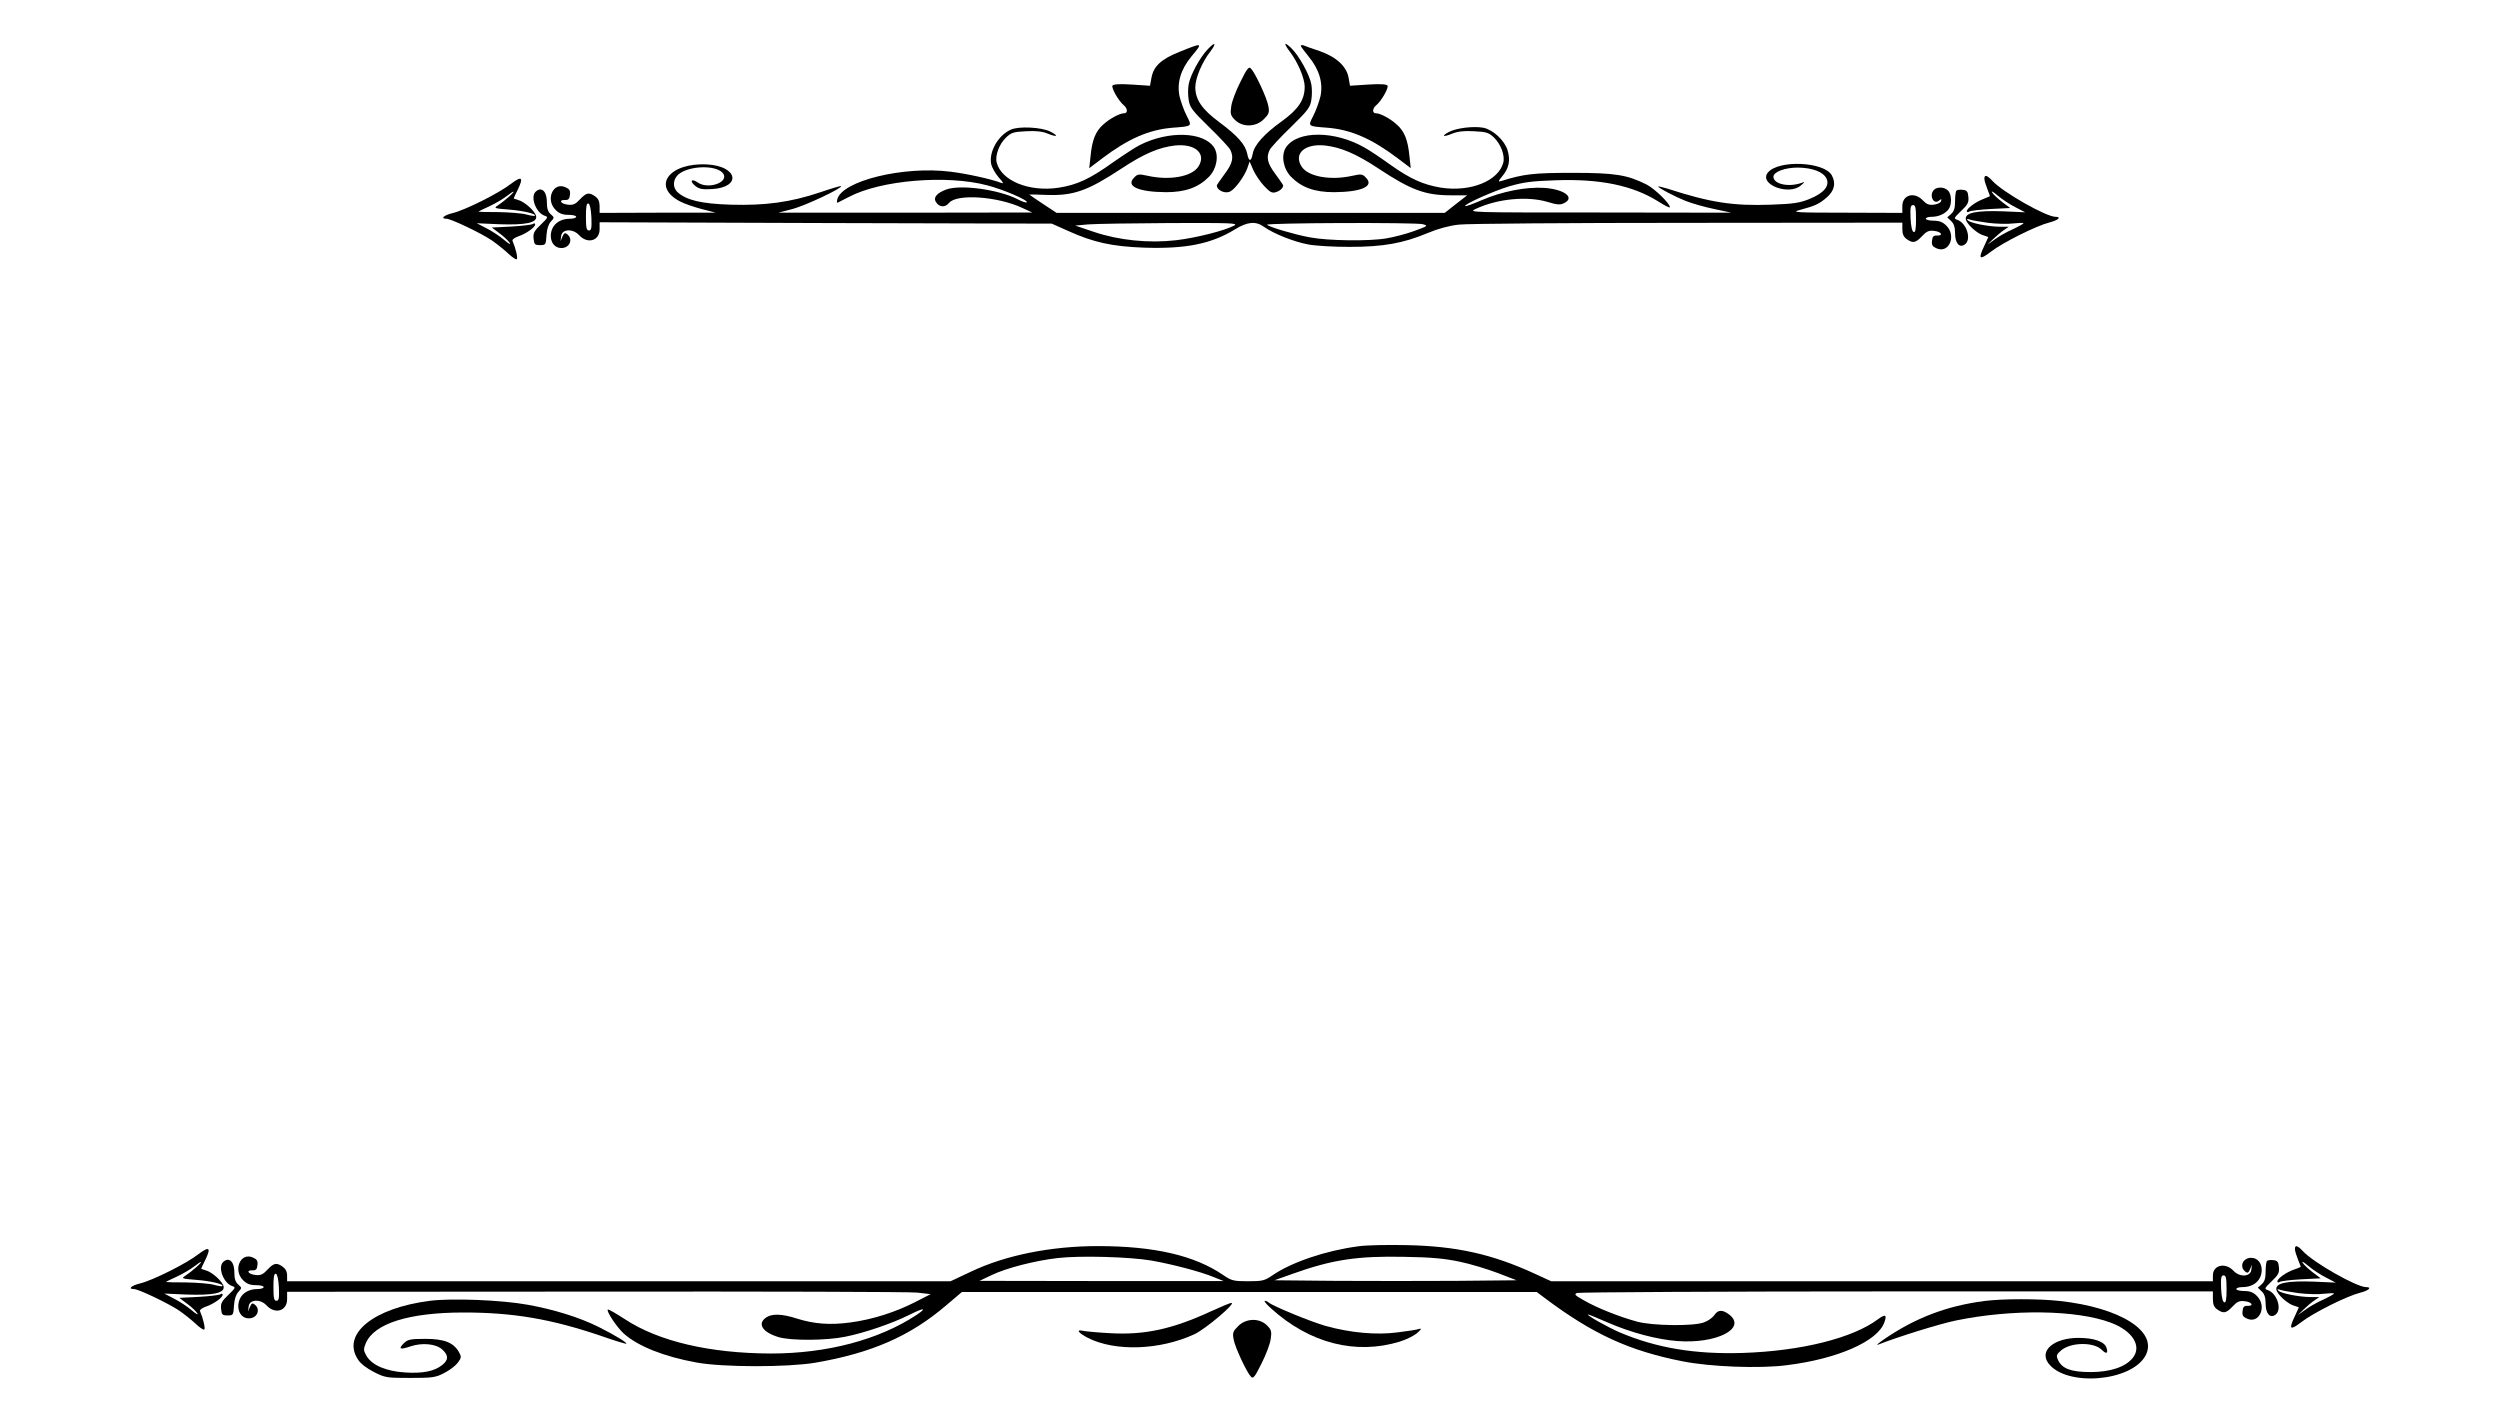 <?xml version="1.0" standalone="no"?>
<!DOCTYPE svg PUBLIC "-//W3C//DTD SVG 20010904//EN"
 "http://www.w3.org/TR/2001/REC-SVG-20010904/DTD/svg10.dtd">
<svg version="1.0" xmlns="http://www.w3.org/2000/svg"
 width="1280pt" height="720pt" viewBox="0 0 1280 720"
 preserveAspectRatio="xMidYMid meet">

<g transform="translate(0,720) scale(0.1,-0.1)"
fill="#000000" stroke="none">
<path d="M6183 6947 c-40 -42 -89 -132 -97 -179 -4 -20 -4 -56 0 -80 6 -38 18
-54 104 -138 54 -52 103 -105 109 -117 19 -38 12 -70 -29 -124 -22 -30 -40
-56 -40 -59 1 -25 44 -44 69 -30 26 13 72 77 87 118 l12 35 19 -44 c11 -24 36
-61 56 -82 29 -31 40 -37 59 -31 21 6 37 21 38 34 0 3 -18 29 -40 59 -41 54
-48 86 -29 124 6 12 55 65 109 117 86 84 98 100 104 138 4 24 4 60 0 80 -8 48
-64 149 -103 186 -38 36 -40 25 -6 -20 40 -53 75 -135 75 -178 0 -67 -32 -115
-116 -176 -92 -66 -142 -122 -150 -167 -8 -42 -20 -42 -28 -1 -9 47 -50 93
-140 160 -91 67 -126 117 -126 182 0 45 34 127 76 181 35 46 26 54 -13 12z"/>
<path d="M6040 6935 c-96 -38 -135 -75 -145 -136 l-7 -38 -92 6 c-63 4 -95 2
-100 -5 -7 -12 31 -79 58 -101 20 -17 21 -41 1 -41 -23 0 -76 -29 -108 -59
-38 -34 -55 -78 -63 -157 l-7 -65 66 50 c134 101 239 147 360 157 103 8 101 6
73 61 -14 27 -30 72 -37 101 -14 69 7 138 62 204 59 71 58 71 -61 23z"/>
<path d="M6660 6965 c0 -3 18 -27 39 -53 55 -66 76 -135 62 -204 -7 -29 -23
-74 -37 -101 -28 -55 -30 -53 73 -61 121 -10 226 -56 360 -157 l66 -50 -7 65
c-8 79 -25 123 -63 157 -32 30 -85 59 -108 59 -20 0 -19 24 1 41 27 22 65 89
58 101 -5 7 -37 9 -100 5 l-92 -6 -7 40 c-10 59 -63 108 -150 138 -39 13 -76
26 -82 29 -7 2 -13 1 -13 -3z"/>
<path d="M6351 6781 c-23 -45 -44 -101 -47 -125 -6 -39 -3 -48 19 -70 39 -39
108 -37 148 4 26 26 29 34 23 67 -7 41 -67 169 -89 192 -11 12 -20 1 -54 -68z"/>
<path d="M5175 6536 c-66 -30 -113 -115 -100 -177 4 -17 21 -47 38 -67 25 -28
28 -34 12 -28 -49 19 -176 47 -259 57 -241 30 -554 -47 -579 -141 -3 -12 -2
-20 1 -18 4 2 30 15 59 30 163 86 501 114 708 59 84 -22 212 -77 202 -87 -3
-3 -24 4 -47 16 -98 50 -295 77 -367 49 -45 -17 -64 -39 -53 -60 16 -30 48
-34 69 -8 39 48 249 34 376 -26 l50 -23 -650 -1 -650 0 73 19 c65 17 258 108
248 117 -2 2 -50 -12 -108 -32 -152 -51 -281 -68 -457 -63 -152 5 -226 23
-272 64 -27 25 -24 68 7 93 54 42 182 47 222 8 45 -46 -69 -91 -126 -51 -32
22 -43 7 -12 -18 20 -16 36 -19 87 -16 151 10 130 117 -25 126 -197 11 -288
-113 -139 -190 23 -12 74 -29 112 -39 l70 -18 -297 0 -298 -1 0 34 c0 25 -7
39 -22 50 -32 23 -46 20 -79 -15 -22 -24 -35 -30 -60 -27 -37 3 -52 25 -17 24
18 -1 24 5 26 26 3 22 -2 30 -22 39 -64 30 -105 -63 -51 -116 18 -18 35 -25
65 -25 22 0 40 -4 40 -10 0 -5 -14 -10 -31 -10 -59 0 -98 -35 -99 -87 0 -37
22 -63 54 -63 42 0 62 44 31 70 -12 10 -17 8 -25 -11 l-10 -24 3 25 c3 38 60
41 92 6 43 -47 105 -29 105 30 l0 36 1158 -4 1157 -3 83 -37 c130 -59 226 -80
390 -86 213 -7 343 19 464 93 65 40 107 44 149 14 49 -35 151 -76 224 -90 39
-8 133 -13 215 -13 171 0 274 18 400 71 55 23 112 38 160 43 41 5 569 9 1173
9 l1097 1 0 -34 c0 -25 7 -39 22 -50 32 -23 46 -20 79 15 22 24 35 30 60 27
37 -3 52 -25 17 -24 -18 1 -24 -5 -26 -26 -3 -22 2 -30 22 -39 64 -30 105 63
51 116 -18 18 -35 25 -65 25 -22 0 -40 5 -40 10 0 6 14 10 31 10 34 0 68 15
86 39 17 23 16 77 -3 95 -18 19 -55 21 -72 4 -27 -27 -2 -79 26 -55 12 10 14
9 10 -3 -2 -8 -19 -16 -37 -18 -25 -3 -38 3 -56 22 -43 46 -105 29 -105 -29
l0 -35 -287 1 c-261 0 -283 2 -238 14 79 21 100 31 139 65 38 34 47 71 25 112
-38 70 -272 81 -327 15 -50 -60 107 -121 169 -66 21 18 21 20 4 13 -66 -24
-145 -7 -145 31 0 25 59 47 125 47 75 -1 131 -22 147 -57 17 -37 -14 -74 -88
-104 -50 -20 -81 -25 -197 -29 -194 -7 -310 11 -529 82 -27 8 -48 13 -48 11 0
-7 86 -52 141 -74 31 -12 96 -31 145 -41 l89 -19 -675 1 c-673 0 -675 0 -633
19 112 52 263 66 367 35 45 -14 64 -16 82 -7 61 28 5 72 -100 79 -93 6 -216
-18 -320 -63 -44 -19 -82 -33 -84 -30 -9 8 142 76 225 101 72 21 115 27 238
31 227 8 392 -26 523 -107 34 -22 62 -36 62 -31 0 19 -77 94 -119 116 -100 50
-160 60 -381 60 -199 0 -250 -6 -364 -42 -17 -5 -16 -1 6 25 34 41 42 81 27
132 -15 51 -75 106 -124 116 -51 9 -136 -1 -175 -21 -43 -22 -32 -29 16 -9 27
11 60 15 111 12 64 -3 76 -7 103 -33 34 -33 56 -91 47 -127 -24 -94 -167 -152
-318 -129 -92 15 -159 45 -264 120 -44 32 -101 70 -126 84 -153 89 -347 90
-405 2 -26 -40 -14 -109 26 -150 54 -55 121 -79 220 -79 143 1 208 31 163 75
-17 18 -24 19 -69 9 -111 -25 -225 -5 -259 46 -44 67 15 120 119 109 81 -9
159 -42 274 -118 166 -110 239 -137 371 -137 l83 0 -58 -45 -57 -45 -994 0
-993 0 -70 46 c-39 26 -70 47 -70 48 0 1 40 0 89 -2 137 -5 210 21 383 135
115 76 193 109 274 118 104 11 163 -42 119 -109 -34 -51 -148 -71 -259 -46
-45 10 -52 9 -69 -9 -45 -44 20 -74 163 -75 99 0 166 24 220 79 40 41 52 110
26 150 -53 81 -233 87 -381 12 -22 -11 -83 -51 -136 -88 -119 -85 -183 -115
-278 -130 -151 -23 -294 35 -318 129 -9 36 13 94 47 127 27 26 39 30 103 33
51 3 84 -1 111 -12 49 -20 59 -13 14 10 -44 23 -163 29 -203 10z m-2147 -449
c2 -55 0 -67 -13 -67 -12 0 -15 14 -15 71 0 52 3 70 13 67 7 -3 13 -29 15 -71z
m6782 -8 c0 -52 -3 -70 -12 -67 -8 3 -14 29 -16 71 -2 55 0 67 13 67 12 0 15
-14 15 -71z m-3491 -34 c-49 -26 -195 -63 -298 -75 -138 -16 -291 -1 -421 43
l-95 32 65 6 c36 3 225 6 420 7 313 1 352 0 329 -13z m966 7 c28 -8 26 -9 -45
-35 -41 -15 -104 -31 -139 -37 -91 -16 -302 -13 -396 5 -80 15 -204 52 -218
64 -11 10 762 13 798 3z"/>
<path d="M2615 6258 c-60 -47 -232 -133 -297 -149 -46 -11 -65 -29 -32 -29 23
0 174 -72 231 -110 26 -18 65 -49 85 -68 21 -20 41 -33 44 -29 6 6 -5 54 -22
94 -3 6 10 16 30 23 39 13 86 46 86 61 0 6 -6 7 -12 2 -7 -4 -57 -10 -111 -13
l-99 -5 40 -30 c22 -16 46 -39 52 -49 7 -11 -6 -4 -28 15 -22 19 -63 46 -91
60 l-50 26 112 -5 c138 -5 198 7 192 41 -5 26 -60 75 -92 83 -13 4 -23 7 -23
8 0 1 9 21 21 45 31 64 21 72 -36 29z m-10 -66 c-17 -15 -41 -34 -55 -43 -23
-15 -21 -16 56 -22 75 -6 142 -22 132 -32 -2 -2 -22 1 -44 7 -21 6 -85 11
-141 12 -57 0 -103 1 -103 2 0 2 25 14 56 28 30 14 69 37 87 51 42 33 50 31
12 -3z"/>
<path d="M10160 6285 c0 -9 7 -32 15 -52 8 -20 14 -37 13 -38 -2 -1 -18 -7
-36 -15 -39 -15 -82 -48 -82 -61 0 -6 6 -7 13 -2 6 4 56 10 110 13 l99 5 -40
30 c-22 17 -46 39 -52 49 -7 11 6 4 28 -15 22 -19 63 -46 91 -60 l50 -26 -112
5 c-138 5 -198 -7 -192 -41 5 -26 60 -75 93 -83 12 -4 22 -7 22 -8 0 -1 -9
-21 -20 -44 -33 -69 -26 -76 33 -31 62 48 233 133 300 150 45 11 64 29 31 29
-48 0 -270 126 -323 184 -28 30 -41 33 -41 11z m20 -226 c41 -5 99 -7 128 -3
28 3 52 4 52 1 0 -3 -25 -17 -55 -31 -30 -13 -72 -37 -92 -52 l-38 -27 30 29
c17 16 41 37 55 46 l25 17 -46 0 c-62 1 -151 19 -164 33 -7 8 -5 9 10 4 10 -4
53 -11 95 -17z"/>
<path d="M2742 6218 c-28 -28 3 -109 48 -123 18 -6 15 -10 -21 -45 -34 -32
-40 -44 -37 -72 3 -29 6 -33 33 -33 29 0 30 2 33 50 2 32 10 57 22 70 19 21
19 21 0 38 -14 12 -20 29 -20 60 0 42 -13 67 -35 67 -6 0 -16 -5 -23 -12z"/>
<path d="M10017 6224 c-4 -4 -7 -28 -7 -54 0 -34 -5 -52 -20 -65 l-20 -18 20
-19 c14 -13 20 -32 20 -62 0 -50 21 -76 48 -59 39 24 12 112 -38 128 -18 6
-15 10 21 45 34 32 40 44 37 72 -2 27 -8 34 -28 36 -14 2 -29 0 -33 -4z"/>
<path d="M6955 819 c-167 -22 -341 -81 -439 -148 -41 -28 -51 -31 -126 -31
-74 0 -85 3 -126 31 -147 101 -354 149 -643 149 -241 0 -474 -47 -650 -131
l-104 -49 -1698 0 -1699 0 0 29 c0 20 -8 35 -22 45 -32 23 -46 20 -79 -15 -22
-24 -35 -30 -60 -27 -37 3 -52 25 -17 24 18 -1 24 5 26 26 3 22 -2 30 -22 39
-64 30 -105 -63 -51 -116 18 -18 35 -25 65 -25 22 0 40 -4 40 -10 0 -5 -14
-10 -31 -10 -59 0 -98 -35 -99 -87 0 -37 22 -63 54 -63 42 0 62 44 31 70 -12
10 -17 8 -25 -11 l-10 -24 3 25 c3 38 60 41 92 6 44 -47 105 -28 105 32 l0 38
1578 1 c867 1 1609 -1 1647 -5 l70 -8 -80 -41 c-102 -52 -219 -89 -331 -104
-104 -14 -185 -8 -274 20 -78 25 -128 26 -158 5 -46 -32 -18 -75 64 -100 63
-19 245 -18 342 2 100 20 239 68 326 111 77 39 96 39 38 0 -193 -127 -458
-197 -745 -197 -313 1 -575 62 -748 176 -45 29 -84 52 -87 49 -9 -8 48 -93 83
-124 74 -65 206 -117 371 -147 135 -25 466 -25 609 -1 289 50 485 136 670 294
l80 68 1472 0 1471 0 44 -33 c243 -182 429 -268 703 -322 140 -28 393 -38 532
-20 261 32 468 123 501 220 14 39 5 43 -32 16 -129 -97 -393 -163 -691 -173
-246 -8 -444 25 -634 106 -60 26 -174 90 -160 91 3 0 48 -18 100 -41 119 -52
252 -87 355 -95 201 -16 359 64 268 135 -35 27 -58 26 -77 -3 -9 -13 -33 -30
-54 -37 -55 -20 -262 -17 -340 4 -87 23 -208 71 -273 109 -47 26 -52 32 -35
38 11 4 748 8 1638 8 l1617 0 0 -39 c0 -28 6 -42 22 -53 32 -23 46 -20 79 15
22 24 35 30 60 27 37 -3 52 -25 17 -24 -18 1 -24 -5 -26 -26 -3 -22 2 -30 22
-39 64 -30 105 63 51 116 -18 18 -35 25 -65 25 -22 0 -40 5 -40 10 0 6 14 10
31 10 59 0 98 35 99 87 0 37 -22 63 -54 63 -42 0 -62 -44 -31 -70 12 -10 17
-8 25 11 l10 24 -3 -25 c-3 -38 -60 -41 -92 -6 -41 44 -105 29 -105 -24 l0
-30 -1694 0 -1694 0 -87 40 c-216 99 -398 140 -655 145 -96 2 -206 0 -245 -6z
m-1060 -73 c107 -19 250 -56 320 -85 l50 -20 -625 0 -625 1 61 29 c76 37 226
75 341 88 116 13 365 6 478 -13z m1579 -6 c54 -11 142 -38 195 -58 l96 -37
-307 -3 c-169 -1 -448 -1 -620 0 l-313 3 90 32 c206 74 335 93 575 88 139 -2
209 -9 284 -25z m-6046 -133 c2 -55 0 -67 -13 -67 -12 0 -15 14 -15 71 0 52 3
70 13 67 7 -3 13 -29 15 -71z m9972 -8 c0 -52 -3 -70 -12 -67 -8 3 -14 29 -16
71 -2 55 0 67 13 67 12 0 15 -14 15 -71z"/>
<path d="M1015 778 c-60 -47 -232 -133 -297 -149 -46 -11 -65 -29 -32 -29 23
0 174 -72 231 -110 26 -18 65 -49 85 -68 21 -20 41 -33 44 -29 6 6 -5 54 -22
94 -3 6 10 16 30 23 39 13 86 46 86 61 0 6 -6 7 -12 2 -7 -4 -57 -10 -111 -13
l-99 -5 40 -30 c22 -16 46 -39 52 -49 7 -11 -6 -4 -28 15 -22 19 -63 46 -91
60 l-50 26 112 -5 c138 -5 198 7 192 41 -5 26 -60 75 -92 83 -13 4 -23 7 -23
8 0 1 9 21 21 45 31 64 21 72 -36 29z m-10 -66 c-17 -15 -41 -34 -55 -43 -23
-15 -21 -16 56 -22 75 -6 142 -22 132 -32 -2 -2 -22 1 -44 7 -21 6 -85 11
-141 12 -57 0 -103 1 -103 2 0 2 25 14 56 28 30 14 69 37 87 51 42 33 50 31
12 -3z"/>
<path d="M11750 805 c0 -9 7 -32 15 -52 8 -19 15 -37 15 -38 0 -2 -15 -9 -34
-15 -39 -13 -86 -46 -86 -61 0 -6 6 -7 13 -2 6 4 56 10 110 13 l99 5 -40 30
c-22 17 -46 39 -52 49 -7 11 6 4 28 -15 22 -19 63 -46 91 -60 l50 -26 -112 5
c-138 5 -198 -7 -192 -41 5 -26 60 -75 93 -83 12 -4 22 -7 22 -8 0 -1 -9 -21
-20 -44 -33 -69 -26 -76 33 -31 62 48 233 133 300 150 45 11 64 29 31 29 -48
0 -270 126 -323 184 -28 30 -41 33 -41 11z m20 -226 c41 -5 99 -7 128 -3 28 3
52 4 52 1 0 -3 -25 -17 -55 -31 -30 -13 -72 -37 -92 -52 l-38 -27 30 29 c17
16 41 37 55 46 l25 17 -46 0 c-62 1 -151 19 -164 33 -7 8 -5 9 10 4 10 -4 53
-11 95 -17z"/>
<path d="M1142 738 c-28 -28 3 -109 48 -123 18 -6 15 -10 -21 -45 -34 -32 -40
-44 -37 -72 3 -29 6 -33 33 -33 29 0 30 2 33 50 2 32 10 57 22 70 19 21 19 21
0 38 -14 12 -20 29 -20 60 0 42 -13 67 -35 67 -6 0 -16 -5 -23 -12z"/>
<path d="M11607 744 c-4 -4 -7 -28 -7 -54 0 -34 -5 -52 -20 -65 l-20 -18 20
-19 c14 -13 20 -32 20 -62 0 -50 21 -76 48 -59 39 24 12 112 -38 128 -18 6
-15 10 21 45 34 32 40 44 37 72 -2 27 -8 34 -28 36 -14 2 -29 0 -33 -4z"/>
<path d="M2202 540 c-291 -37 -455 -171 -369 -301 13 -21 45 -45 82 -64 57
-29 66 -30 185 -30 113 0 130 2 174 25 28 14 59 38 70 53 19 26 19 30 6 54
-28 49 -75 68 -172 68 -77 0 -90 -3 -110 -22 -30 -30 -21 -35 32 -17 61 21
133 14 165 -16 32 -30 32 -53 -1 -79 -40 -32 -100 -44 -190 -38 -97 6 -169 37
-197 84 -16 28 -17 35 -4 66 43 101 221 157 501 157 253 0 447 -33 701 -119
65 -23 124 -41 130 -41 15 1 -58 45 -140 86 -98 49 -230 90 -365 114 -132 24
-387 34 -498 20z"/>
<path d="M10161 539 c-194 -25 -356 -87 -516 -197 -27 -19 -41 -31 -30 -27
103 41 317 107 399 124 287 59 617 55 793 -11 111 -41 161 -120 113 -180 -36
-46 -114 -73 -215 -73 -101 0 -147 17 -168 62 -10 23 -8 28 16 49 49 42 167
44 208 3 24 -24 34 -19 24 11 -10 31 -64 50 -143 50 -124 0 -202 -64 -155
-129 90 -123 428 -96 499 40 63 122 -129 244 -440 278 -109 12 -291 12 -385 0z"/>
<path d="M6510 499 c196 -177 432 -237 657 -168 35 11 75 31 90 45 21 19 23
24 9 20 -10 -4 -61 -12 -112 -18 -107 -14 -240 -2 -366 33 -73 20 -274 103
-292 120 -6 5 -15 9 -20 9 -6 -1 9 -19 34 -41z"/>
<path d="M6200 486 c-197 -91 -339 -122 -515 -112 -60 3 -123 9 -139 12 -39 9
-26 -10 24 -36 140 -71 369 -63 546 19 57 27 214 160 189 160 -5 1 -53 -19
-105 -43z"/>
<path d="M6339 410 c-26 -26 -29 -34 -23 -67 7 -41 67 -169 89 -192 11 -12 20
-1 54 68 23 45 44 101 47 125 6 39 3 48 -19 70 -39 39 -108 37 -148 -4z"/>
</g>
</svg>
